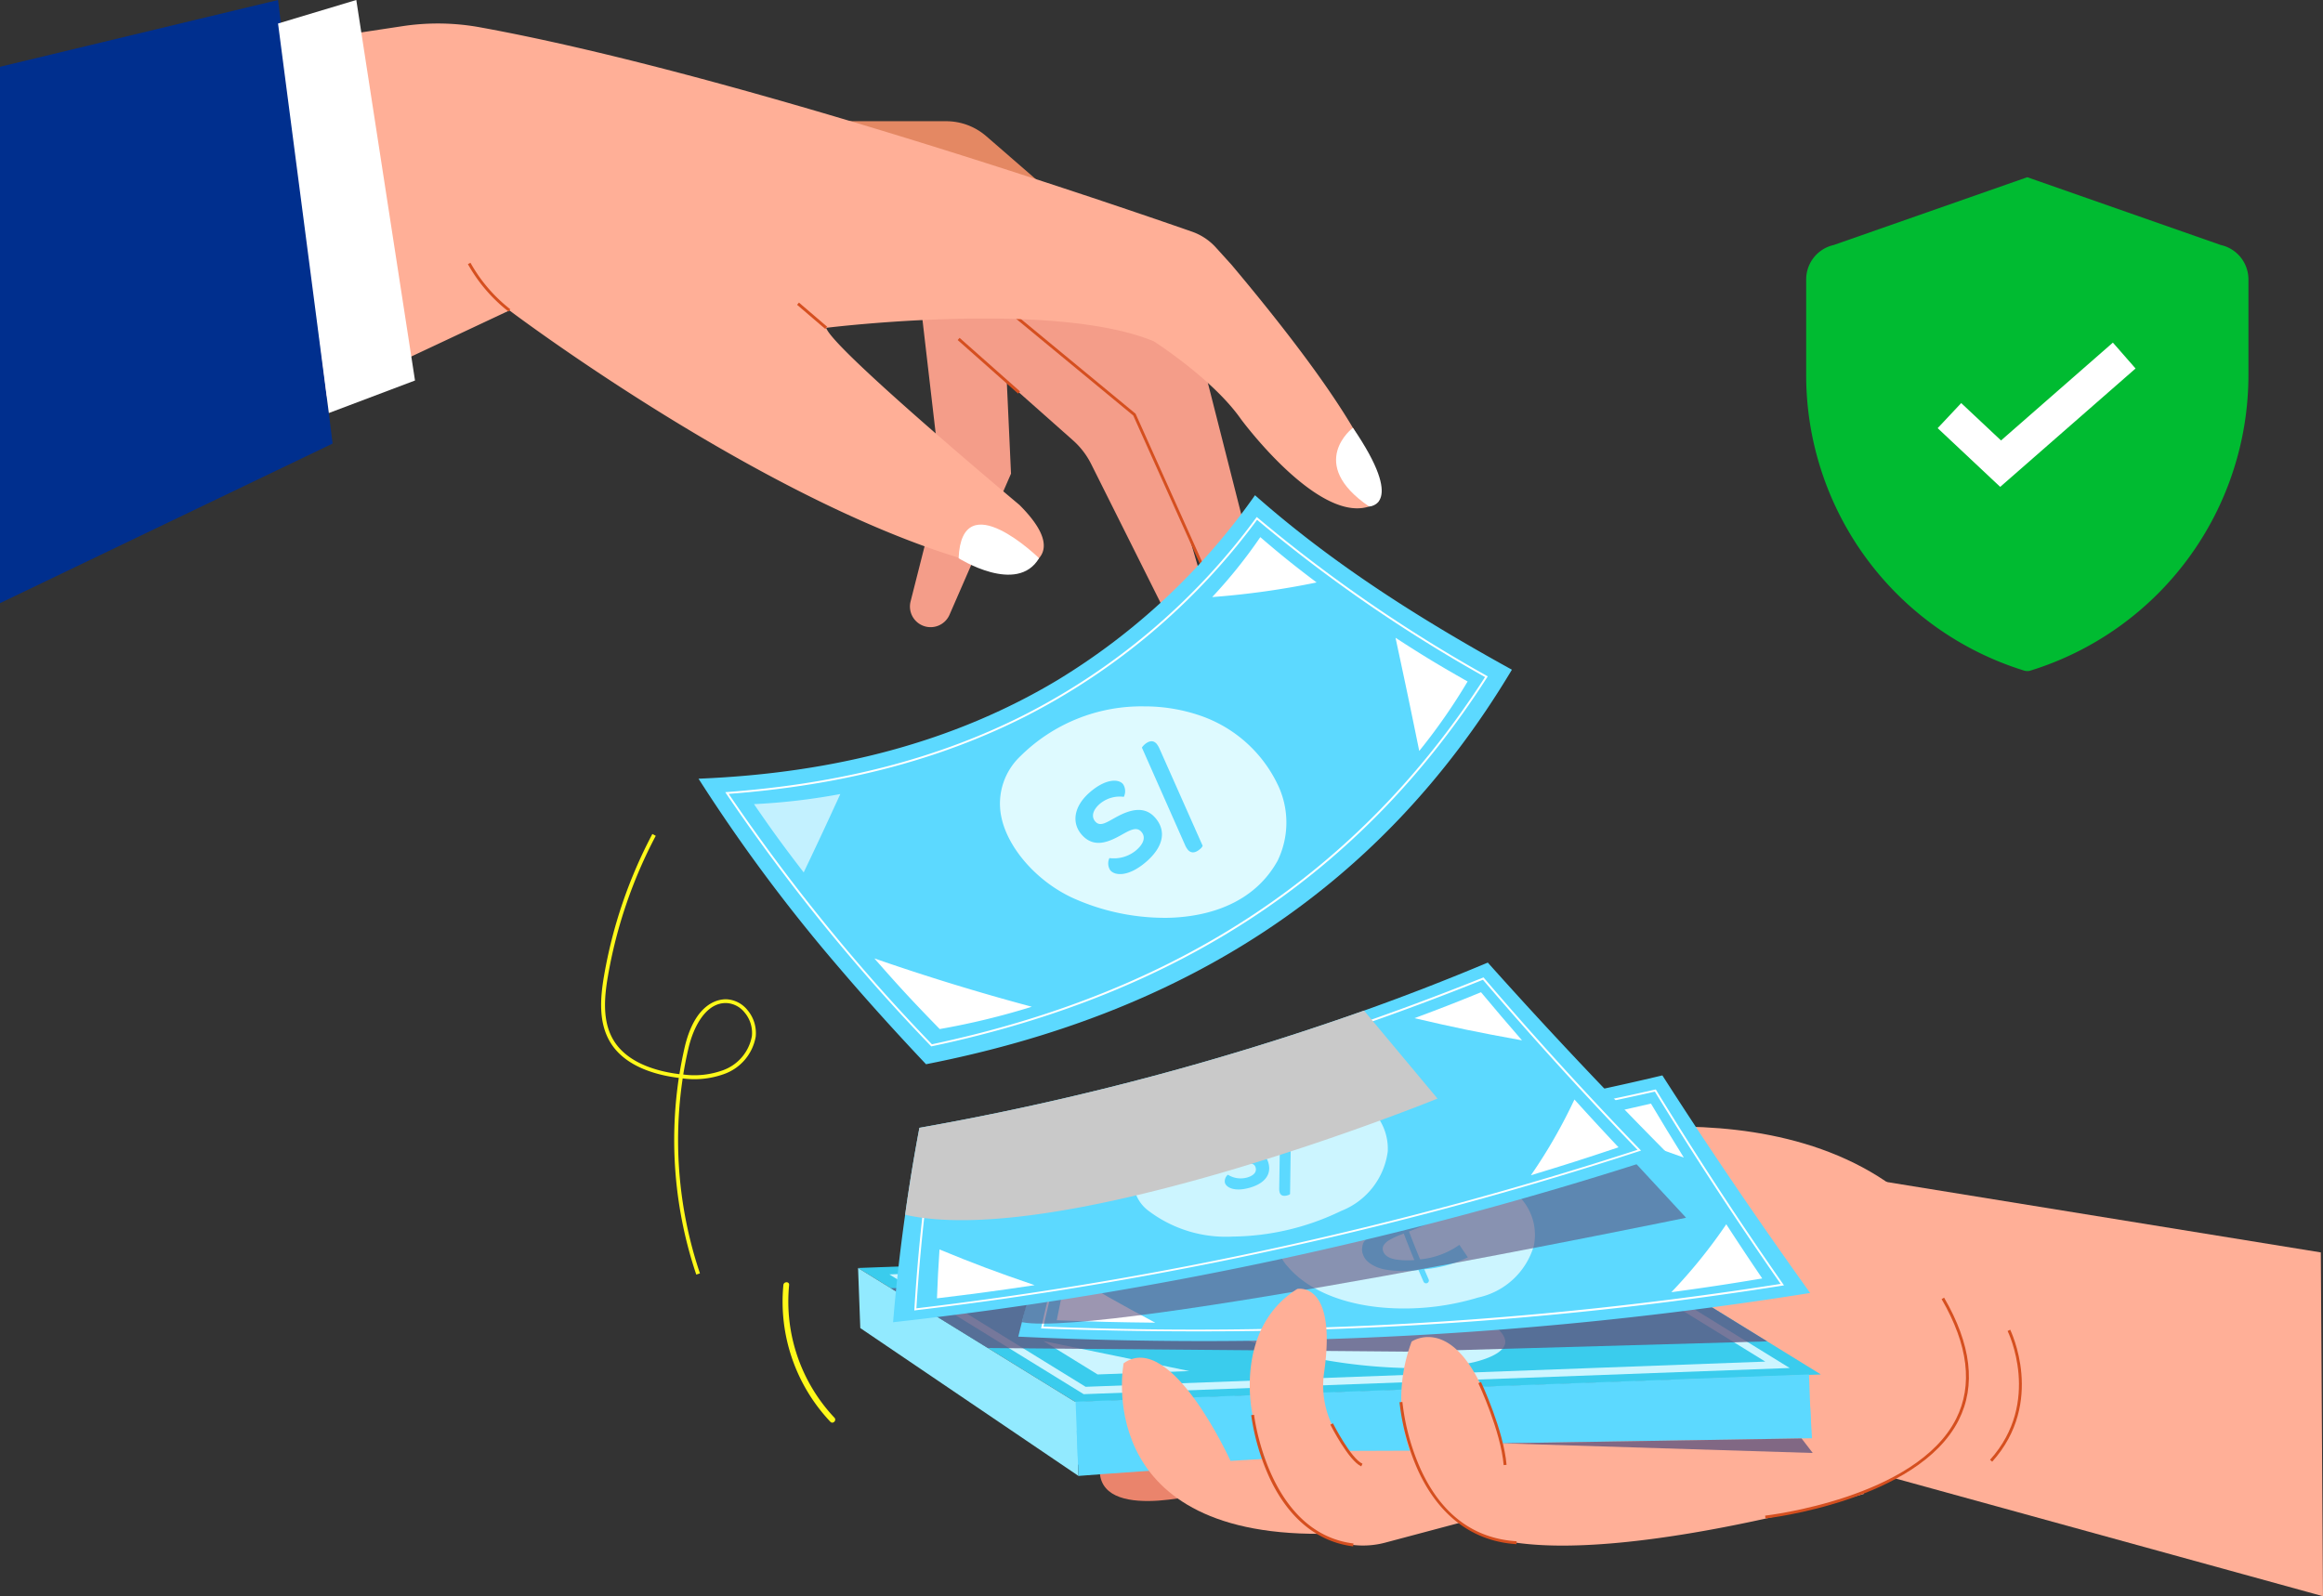 <svg xmlns="http://www.w3.org/2000/svg" width="218.61" height="150.249" viewBox="0 0 218.61 150.249"><rect x="0" y="0" width="218.61" height="150.249" fill="#333333" stroke="none"/><defs><style>.a{fill:#ffaf97;}.b{fill:#ea846c;}.c{fill:#f49d89;}.d{fill:#d54f1f;}.e{fill:#e48863;}.f{fill:#fff;}.g{fill:#002f8e;}.h{fill:#fff91a;}.i{fill:#3acced;}.j{fill:#ccf5ff;}.k{fill:#b3dd72;}.l{fill:#5cd9ff;}.m{fill:#92eaff;}.n{opacity:0.78;}.n,.p,.q{mix-blend-mode:multiply;isolation:isolate;}.o{fill:#5d547f;}.p{opacity:0.61;}.r{fill:#c9c9c9;}.s{fill:#defaff;}.t{opacity:0.63;}.u{fill:#00BB31;}</style></defs><g transform="translate(-72.412 -22.003)"><g transform="translate(72.412 22.003)"><g transform="translate(144.069 106.042)"><path class="a" d="M8017.77-534.187s26.237-7.12,38.58,8.28c0,0,12.36,23.181-16.524,26.833Z" transform="translate(-8017.77 535.831)"/></g><g transform="translate(103.492 133.71)"><path class="b" d="M7804.726-377.017s-10.894,3.047-9.827-2.9l5.149-3.9,4.678,4.192Z" transform="translate(-7794.825 383.815)"/></g><g transform="translate(86.635 28.587)"><path class="c" d="M7703.717-959.909l12.829,11.376a7.4,7.4,0,0,1,1.708,2.226l6.669,13.338a2.156,2.156,0,0,0,2.665,1.062h0a2.156,2.156,0,0,0,1.333-2.63l-5.16-17.679-9.178-9.178h-12.378Z" transform="translate(-7702.206 961.394)"/></g><g transform="translate(95.139 24.798)"><path class="c" d="M7748.932-977.581l11.62,9.6,8.553,19.049a1.93,1.93,0,0,0,2.358,1.045h0a1.931,1.931,0,0,0,1.275-2.312l-6.123-24.1-14.567-7.915Z" transform="translate(-7748.932 982.212)"/></g><g transform="translate(95.052 29.324)"><path class="d" d="M7768.589-928.537l-8.539-19.02-11.6-9.579.174-.21,11.645,9.619.013.029,8.552,19.049Z" transform="translate(-7748.455 957.346)"/></g><g transform="translate(85.631 26.229)"><path class="c" d="M7697.693-971.99l1.937,16.672-2.881,11.357a1.942,1.942,0,0,0,1.1,2.252h0a1.941,1.941,0,0,0,2.564-1l5.788-13.283-.842-18.356Z" transform="translate(-7696.689 974.348)"/></g><g transform="translate(73.247 11.41)"><path class="e" d="M7628.647-1055.772h15.791a5.746,5.746,0,0,1,3.764,1.4l9.158,7.942H7643Z" transform="translate(-7628.647 1055.772)"/></g><g transform="translate(90.123 31.803)"><rect class="d" width="0.273" height="7.605" transform="matrix(0.663, -0.748, 0.748, 0.663, 0, 0.204)"/></g><g transform="translate(0 2.214)"><path class="a" d="M7226.207-1056.776l47.943-22.516s26.9,20.335,46.985,24.5c0,0,6.694-.505,1.011-6.189,0,0-17.683-14.777-18.188-16.672,0,0,21.345-2.652,30.818,1.263,0,0,5.557,3.537,8.209,7.326,0,0,8.083,10.989,12.883,7.831,0,0,2.9-2.526-13.767-22.356l-1.468-1.622a5.464,5.464,0,0,0-2.251-1.494c-7.314-2.553-43.405-14.943-67-19.235a22.133,22.133,0,0,0-7.271-.112l-37.907,5.73Z" transform="translate(-7226.207 1106.297)"/></g><g transform="translate(125.731 40.267)"><path class="f" d="M7918.6-897.219s-4.436,3.34,1.523,7.408C7920.121-889.811,7923.624-889.867,7918.6-897.219Z" transform="translate(-7917.011 897.219)"/></g><g transform="translate(90.213 49.377)"><path class="f" d="M7729.438-844s-7.275-7.117-7.57,0C7721.868-844,7727.367-840.511,7729.438-844Z" transform="translate(-7721.868 847.166)"/></g><g transform="translate(44.034 24.735)"><path class="d" d="M7471.97-977.967a14.82,14.82,0,0,1-3.83-4.467l.242-.127a14.515,14.515,0,0,0,3.748,4.374Z" transform="translate(-7468.141 982.561)"/></g><g transform="translate(75.01 28.483)"><rect class="d" width="0.273" height="3.493" transform="translate(0 0.207) rotate(-49.397)"/></g><path class="g" d="M7252.373-1118.46l5.133,41.754-31.3,15.02v-50.487Z" transform="translate(-7226.207 1118.46)"/><g transform="translate(26.166)"><path class="f" d="M7369.973-1116.247l7.364-2.214,5.525,35.817-8.109,3.062Z" transform="translate(-7369.973 1118.46)"/></g><g transform="translate(56.57 78.503)"><path class="h" d="M7545.971-645.671a39.652,39.652,0,0,1-1.642-18.512q-.253-.032-.518-.073c-1.985-.31-4.625-1.129-5.924-3.265-1.152-1.895-.944-4.255-.588-6.314a44.789,44.789,0,0,1,4.539-13.306l.322.17a44.405,44.405,0,0,0-4.5,13.2c-.345,1.992-.551,4.271.539,6.063,1.228,2.017,3.761,2.8,5.67,3.1q.264.041.518.073.2-1.249.481-2.477c1-4.353,3.294-4.6,3.977-4.57a2.693,2.693,0,0,1,1.932,1,3.35,3.35,0,0,1,.789,2.517,4.579,4.579,0,0,1-3.027,3.536,8.245,8.245,0,0,1-3.846.394,39.292,39.292,0,0,0,1.625,18.354Zm-1.224-18.832a7.887,7.887,0,0,0,3.659-.374,4.214,4.214,0,0,0,2.8-3.24,2.979,2.979,0,0,0-.7-2.238,2.337,2.337,0,0,0-1.67-.872c-1.911-.077-3.12,2.162-3.607,4.287Q7544.944-665.732,7544.747-664.5Z" transform="translate(-7537.018 687.141)"/></g><g transform="translate(65.736 46.616)"><g transform="translate(15.013 70.137)"><path class="i" d="M7669.865-474.379l3.081,1.9,9.134,5.632h0l8.256,5.09,70.136-2.6-5.053-3.117-9.928-6.121-5.49-3.385Z" transform="translate(-7669.865 476.98)"/></g><g transform="translate(17.957 70.881)"><path class="j" d="M7752.294-472.193l16.177,9.971-63.962,2.372-16.176-9.971,63.961-2.372m.184-.7-66.439,2.464,18.288,11.273,66.439-2.464-18.288-11.273Z" transform="translate(-7686.038 472.89)"/></g><g transform="translate(45.788 73.296)"><path class="j" d="M7860.481-450.752a50.9,50.9,0,0,1-15.673-2.613c-4.387-1.533-5.894-3.084-5.853-3.947.033-.683,1.052-1.319,2.794-1.745a25.324,25.324,0,0,1,5.783-.564,51.835,51.835,0,0,1,15.953,2.6c2.625.918,5.667,2.476,5.6,3.847-.035.733-1.109,1.411-2.948,1.861a24.673,24.673,0,0,1-5.657.561Z" transform="translate(-7838.954 459.622)"/></g><g transform="translate(75.408 71.547)"><path class="k" d="M8001.7-468.916l8.629-.32,5.1,3.144Z" transform="translate(-8001.697 469.236)"/></g><g transform="translate(32.455 79.614)"><path class="j" d="M7779.429-422.087l-8.629.32-5.1-3.145Z" transform="translate(-7765.699 424.911)"/></g><g transform="translate(20.705 73.511)"><path class="k" d="M7709.768-458.44l-8.627.32,5.1,3.144Z" transform="translate(-7701.141 458.44)"/></g><g transform="translate(34.366 82.759)"><rect class="l" width="70.185" height="5.929" transform="translate(0 2.601) rotate(-2.124)"/></g><g transform="translate(15.014 72.74)"><path class="m" d="M7690.344-450.057l-20.473-12.621.209,5.653,20.535,13.918Z" transform="translate(-7669.871 462.678)"/></g><g class="n" transform="translate(18.094 73.522)"><path class="o" d="M7686.793-457.265l9.134,5.632h0l39.352.339,33.988-.966-9.928-6.121Z" transform="translate(-7686.793 458.381)"/></g><g transform="translate(30.092 54.605)"><path class="l" d="M7758.055-555.4a174.253,174.253,0,0,0-5.339,17.679,362.49,362.49,0,0,0,74.521-4.11c-4.818-6.715-9.452-13.521-13.909-20.481A253.53,253.53,0,0,1,7758.055-555.4Z" transform="translate(-7752.716 562.316)"/><g transform="translate(2.144 1.322)"><path class="f" d="M7779.051-532.276q-7.154,0-14.443-.273l-.109,0,.024-.107c1.19-5.343,2.652-10.7,4.345-15.909l.02-.062h.065a259.054,259.054,0,0,0,53.33-6.406l.064-.015.034.056c3.739,6.121,7.759,12.267,11.948,18.268l.083.119-.144.023A349.67,349.67,0,0,1,7779.051-532.276Zm-14.327-.451a354.688,354.688,0,0,0,69.371-4.016c-4.148-5.948-8.13-12.037-11.837-18.1a259.222,259.222,0,0,1-53.238,6.394C7767.349-543.3,7765.9-538.007,7764.724-532.726Z" transform="translate(-7764.498 555.051)"/></g><g transform="translate(24.387 7.544)"><path class="j" d="M7898.6-506.467c-4.835,0-8.831-1.453-10.963-3.986a3.544,3.544,0,0,1-.8-3.345c.532-1.988,3.126-4.786,6.546-6.028a17.515,17.515,0,0,1,5.915-1.041,14.627,14.627,0,0,1,9.577,3.356,5.134,5.134,0,0,1,1.955,5.159,6.988,6.988,0,0,1-5.223,4.851l-.026.007a23.984,23.984,0,0,1-6.977,1.027Z" transform="translate(-7886.705 520.867)"/><g transform="translate(7.139 2.702)"><path class="l" d="M7930.364-497.859a7.715,7.715,0,0,1-1.644-.172,3.583,3.583,0,0,1-1.031-.415,2.2,2.2,0,0,1-.6-.5,1.783,1.783,0,0,1-.27-.517,1.232,1.232,0,0,1-.063-.516,2.157,2.157,0,0,1,.086-.44,1.012,1.012,0,0,1,.309-.415c.146-.135.218-.2.36-.339a2.753,2.753,0,0,1,.552-.322c.218-.111.326-.166.542-.278.106-.053.335-.144.684-.274l.646-.242.681-.261a8.916,8.916,0,0,0,1.765-.841.677.677,0,0,0,.344-.854,1.31,1.31,0,0,0-1.129-.7,6.074,6.074,0,0,0-1.951.026,12.046,12.046,0,0,0-3.221,1.206c-.2-.423-.3-.634-.494-1.056a8.957,8.957,0,0,1,1.512-.607,14.368,14.368,0,0,1,2.035-.494,9.262,9.262,0,0,1,2.058-.137,4.589,4.589,0,0,1,1.519.307,3.589,3.589,0,0,1,.96.578,1.974,1.974,0,0,1,.531.706,1.021,1.021,0,0,1,.057.727,1.516,1.516,0,0,1-.324.581,2.919,2.919,0,0,1-.779.532c-.377.2-.684.344-.916.439s-.61.248-1.134.457c-.481.192-.875.346-1.177.463a6.7,6.7,0,0,0-.893.425,1.52,1.52,0,0,0-.593.519.665.665,0,0,0-.044.573q.214.6,1.2.767a7.606,7.606,0,0,0,2.327-.016,7.692,7.692,0,0,0,3.643-1.363c.316.47.478.706.8,1.178a11.837,11.837,0,0,1-4.018,1.118A15.215,15.215,0,0,1,7930.364-497.859Z" transform="translate(-7925.928 506.02)"/></g><g transform="translate(9.985 1.636)"><path class="l" d="M7945.57-501.483a.265.265,0,0,1-.244-.161,103.642,103.642,0,0,1-3.747-9.888.265.265,0,0,1,.168-.334.265.265,0,0,1,.334.168,103.088,103.088,0,0,0,3.731,9.846.265.265,0,0,1-.139.347A.264.264,0,0,1,7945.57-501.483Z" transform="translate(-7941.565 511.879)"/></g></g><g transform="translate(61.456 14.016)"><path class="f" d="M8090.376-478.912c3.452-.472,5.164-.731,8.554-1.294-1.38-2.042-2.058-3.064-3.385-5.1A48.925,48.925,0,0,1,8090.376-478.912Z" transform="translate(-8090.376 485.308)"/></g><g transform="translate(52.968 2.658)"><path class="f" d="M8043.741-546.289c2.662-.533,3.977-.818,6.571-1.422,1.211,2.031,1.83,3.047,3.093,5.082C8049.3-544.074,8047.37-544.809,8043.741-546.289Z" transform="translate(-8043.741 547.711)"/></g><g transform="translate(3.618 18.554)"><path class="f" d="M7781.864-455.645c-3.692-.04-5.546-.086-9.269-.228.361-1.806.551-2.706.959-4.5C7776.644-458.49,7778.305-457.541,7781.864-455.645Z" transform="translate(-7772.595 460.372)"/></g><g transform="translate(6.738 8.396)"><path class="f" d="M7798.4-516.183c-2.956.12-4.447.159-7.446.195-.512,1.766-.757,2.652-1.223,4.43A87.23,87.23,0,0,0,7798.4-516.183Z" transform="translate(-7789.734 516.183)"/></g></g><g class="p" transform="translate(30.432 62.153)"><path class="o" d="M7811.669-520.848l5.416,5.854s-54.883,11.331-62.5,9.831l1.056-4.586Z" transform="translate(-7754.582 520.848)"/></g><g transform="translate(18.309 43.989)"><path class="l" d="M7687.975-586.791a362.63,362.63,0,0,0,72.94-15.829q-8.73-8.8-16.972-18.024-5.789,2.432-11.649,4.521a261.028,261.028,0,0,1-41.841,11.032q-.771,4.076-1.344,8.186Q7688.395-591.868,7687.975-586.791Z" transform="translate(-7687.975 620.645)"/><g transform="translate(1.997 1.401)"><path class="f" d="M7698.946-581.594l.007-.109c.333-5.476.931-10.992,1.777-16.4l.01-.064.064-.011a258.836,258.836,0,0,0,51.647-14.748l.061-.025.042.05c4.658,5.456,9.6,10.89,14.684,16.151l.1.1-.138.045a354.623,354.623,0,0,1-68.146,14.988Zm1.954-16.412c-.834,5.341-1.426,10.792-1.759,16.205a354.424,354.424,0,0,0,67.865-14.922c-5.037-5.215-9.93-10.6-14.547-16.005A259,259,0,0,1,7700.9-598.006Z" transform="translate(-7698.946 612.946)"/></g><g transform="translate(22.613 10.971)"><path class="j" d="M7821.568-545.546a12.072,12.072,0,0,1-8.006-2.488,3.539,3.539,0,0,1-1.322-3.176c.211-2.047,2.331-5.22,5.512-6.987a17.336,17.336,0,0,1,8.274-2.171,14.068,14.068,0,0,1,7.39,2.011,5.135,5.135,0,0,1,2.744,4.785,6.987,6.987,0,0,1-4.393,5.614l-.024.012a23.924,23.924,0,0,1-10.174,2.4Z" transform="translate(-7812.219 560.367)"/><g transform="translate(7.819 3.189)"><g transform="translate(0 1.216)"><path class="l" d="M7855.972-530.818a.8.8,0,0,1,.281-.753,2.268,2.268,0,0,0,1.824.26c.64-.191.908-.533.783-.949-.144-.482-.706-.395-1.379-.347-.92.067-1.9,0-2.228-1.1-.3-1,.309-1.9,1.6-2.289s2.083-.052,2.219.4a.835.835,0,0,1-.3.786,2.015,2.015,0,0,0-1.626-.237c-.59.177-.856.528-.739.917.139.466.633.363,1.342.314,1.036-.075,2,.079,2.307,1.092.32,1.071-.271,1.936-1.691,2.36S7856.118-530.327,7855.972-530.818Z" transform="translate(-7855.178 536.164)"/></g><g transform="translate(5.907)"><path class="l" d="M7887.671-535.38a1.393,1.393,0,0,1-.038-.369l.108-6.934a.505.505,0,0,1,.237-.116c.24-.072.618-.112.737.287a1.554,1.554,0,0,1,.038.368l-.1,6.931a.553.553,0,0,1-.237.116C7888.167-535.021,7887.791-534.981,7887.671-535.38Z" transform="translate(-7887.634 542.845)"/></g></g></g><g transform="translate(60.025 12.889)"><path class="f" d="M8017.77-542.7c3.333-1.011,4.983-1.538,8.243-2.629-1.685-1.8-2.517-2.7-4.149-4.5A49.039,49.039,0,0,1,8017.77-542.7Z" transform="translate(-8017.77 549.829)"/></g><g transform="translate(49.065 2.792)"><path class="f" d="M7957.552-602.865c2.544-.947,3.8-1.436,6.264-2.442,1.517,1.814,2.289,2.721,3.858,4.53C7963.393-601.555,7961.369-601.976,7957.552-602.865Z" transform="translate(-7957.552 605.307)"/></g><g transform="translate(4.13 27.011)"><path class="f" d="M7719.856-468.884c-3.652.544-5.491.792-9.189,1.24.071-1.84.118-2.76.238-4.6C7714.253-470.869,7716.042-470.194,7719.856-468.884Z" transform="translate(-7710.667 472.239)"/></g><g transform="translate(4.827 15.428)"><path class="f" d="M7722.324-535.876c-2.9.586-4.365.859-7.321,1.368-.227,1.824-.327,2.738-.506,4.568A87.27,87.27,0,0,0,7722.324-535.876Z" transform="translate(-7714.497 535.876)"/></g></g><g class="q" transform="translate(19.444 48.51)"><path class="r" d="M7694.21-576.588c14.965,3.346,50.1-10.935,50.1-10.935l-6.915-8.284a261.042,261.042,0,0,1-41.841,11.032Q7694.783-580.7,7694.21-576.588Z" transform="translate(-7694.21 595.806)"/></g><g transform="translate(0 0)"><path class="l" d="M7587.378-835.655a156.411,156.411,0,0,0,13.175,17.727c2.656,3.117,5.406,6.155,8.234,9.15,23.746-4.654,42.6-16.161,55.135-37.136-8.6-4.746-16.794-9.9-24.177-16.422a62.053,62.053,0,0,1-18.529,17.366C7611.414-839.077,7600.067-836.167,7587.378-835.655Z" transform="translate(-7587.378 862.336)"/><g transform="translate(2.517 2.049)"><path class="f" d="M7620.59-801.247l-.035-.037a177.553,177.553,0,0,1-19.263-23.761l-.085-.13.155-.011c10.7-.794,19.831-3.16,27.917-7.232A62.034,62.034,0,0,0,7651.165-851l.059-.078.074.064a139.1,139.1,0,0,0,21.581,14.89l.083.048-.051.08c-11.815,18.433-28.913,29.8-52.27,34.738Zm-19.061-23.769a177.62,177.62,0,0,0,19.123,23.57c23.247-4.93,40.275-16.238,52.053-34.567a139.249,139.249,0,0,1-21.453-14.8,62.185,62.185,0,0,1-21.891,18.556C7621.291-828.192,7612.185-825.823,7601.529-825.016Z" transform="translate(-7601.206 851.077)"/></g><g transform="translate(28.363 19.87)"><path class="s" d="M7758.648-733.259a21.1,21.1,0,0,1-8.645-1.9c-3.391-1.588-6.138-4.766-6.681-7.729a6.145,6.145,0,0,1,1.845-5.61,16.161,16.161,0,0,1,11.605-4.664,16.1,16.1,0,0,1,5.351.889,12.618,12.618,0,0,1,7.367,6.761,8.234,8.234,0,0,1-.141,6.876c-2.594,4.68-7.816,5.38-10.7,5.38Z" transform="translate(-7743.215 753.166)"/><g transform="translate(7.109 3.293)"><path class="l" d="M7785.556-706.257a1.156,1.156,0,0,1-.087-1.158,3.276,3.276,0,0,0,2.547-.762c.722-.637.866-1.248.453-1.717-.479-.544-1.164-.091-2.018.378-1.165.644-2.491,1.146-3.583-.092-.992-1.125-.744-2.678.72-3.969s2.7-1.328,3.151-.812a1.207,1.207,0,0,1,.084,1.21,2.909,2.909,0,0,0-2.275.672c-.666.587-.8,1.208-.413,1.648.463.525,1.048.092,1.947-.4,1.313-.724,2.675-1.108,3.684.036,1.067,1.21.814,2.7-.79,4.115S7786.044-705.7,7785.556-706.257Z" transform="translate(-7782.271 718.406)"/><path class="l" d="M7820.977-724.857a1.982,1.982,0,0,1-.272-.46l-4.051-9.15c-.017-.019.09-.163.24-.3.272-.24.742-.52,1.139-.07a2.16,2.16,0,0,1,.272.46l4.061,9.142a.814.814,0,0,1-.24.3C7821.843-724.687,7821.374-724.407,7820.977-724.857Z" transform="translate(-7810.395 735.071)"/></g></g><g transform="translate(65.592 13.415)"><path class="f" d="M7949.992-777.978a55.3,55.3,0,0,0,4.551-6.539c-2.851-1.617-4.207-2.445-6.783-4.114C7948.678-784.364,7949.125-782.233,7949.992-777.978Z" transform="translate(-7947.76 788.632)"/></g><g transform="translate(48.339 3.944)"><path class="f" d="M7852.967-835.025a46.775,46.775,0,0,0,4.527-5.641c1.99,1.706,3.049,2.562,5.3,4.265A77.319,77.319,0,0,1,7852.967-835.025Z" transform="translate(-7852.967 840.666)"/></g><g transform="translate(16.548 43.601)"><path class="f" d="M7693.114-618.231a69.423,69.423,0,0,1-8.667,2.1c-2.6-2.667-3.828-4-6.151-6.65C7683.212-621.073,7688.089-619.578,7693.114-618.231Z" transform="translate(-7678.297 622.777)"/></g><g class="t" transform="translate(5.219 28.126)"><path class="f" d="M7624.175-707.8a59.607,59.607,0,0,1-8.124.949c1.747,2.54,2.681,3.83,4.678,6.43C7622.126-703.355,7622.814-704.831,7624.175-707.8Z" transform="translate(-7616.051 707.8)"/></g></g><g transform="translate(35.589 85.795)"><path class="l" d="M7783.083-384.433s50.845-3.99,69.1-2.161l-.245-4.354-46.484,1.679-22.542.575Z" transform="translate(-7782.914 390.948)"/></g></g><g transform="translate(105.581 127.802)"><path class="a" d="M7822.062-406.9l-5.542.337s-5.592-12.367-10.056-9.192c0,0-3.146,16.181,18.521,16.057l-.777-5.779Z" transform="translate(-7806.304 416.272)"/></g><g transform="translate(117.615 121.307)"><path class="a" d="M7893.289-430.227l-8.091,2.154a8.144,8.144,0,0,1-8.6-2.923,21.617,21.617,0,0,1-3.918-9.084s-1.846-8.054,4.205-11.862c0,0,3.755-.8,2.53,7.842a8.609,8.609,0,0,0,1.465,6.193c.267.376.57.779.919,1.208l8.158-.029Z" transform="translate(-7872.419 451.962)"/></g><g transform="translate(131.837 125.853)"><path class="a" d="M7994.146-412.225s-31.082,9.146-38.474,2.373a15.2,15.2,0,0,1-4.1-16.707s5.034-3.505,8.429,9.576l30.639-.5-.355-7.364Z" transform="translate(-7950.562 426.986)"/></g><g transform="translate(174.878 110.826)"><path class="a" d="M8188.87-481.663l41.9,11.541-.2-32.36-43.529-7.062Z" transform="translate(-8187.042 509.544)"/></g><g transform="translate(117.744 133.173)"><path class="d" d="M7882.723-374.379c-3.407-.427-6.147-2.7-7.923-6.581a21.429,21.429,0,0,1-1.669-5.772l.271-.031c.013.111,1.346,11.109,9.355,12.113Z" transform="translate(-7873.13 386.763)"/></g><g transform="translate(131.703 131.966)"><path class="d" d="M7960.83-380.012c-4.091-.26-7.292-2.657-9.256-6.933a21.461,21.461,0,0,1-1.746-6.43l.272-.022a21.183,21.183,0,0,0,1.725,6.344c1.948,4.234,4.983,6.511,9.023,6.768Z" transform="translate(-7949.827 393.396)"/></g><g transform="translate(166.11 122.143)"><path class="d" d="M8138.9-426.577l-.029-.271c.142-.016,14.194-1.641,17.967-9.106,1.6-3.166,1.142-6.96-1.362-11.276l.235-.137c2.554,4.4,3.015,8.283,1.37,11.537C8153.238-428.234,8139.04-426.593,8138.9-426.577Z" transform="translate(-8138.868 447.368)"/></g><g transform="translate(187.274 125.162)"><path class="d" d="M8255.355-418.349l-.2-.182c4.909-5.462,1.686-12.057,1.652-12.123l.244-.122C8257.082-430.71,8260.392-423.952,8255.355-418.349Z" transform="translate(-8255.152 430.777)"/></g><g transform="translate(139.125 130.086)"><path class="d" d="M7992.986-395.9c-.267-3.2-2.359-7.665-2.38-7.71l.246-.117c.021.045,2.135,4.551,2.406,7.8Z" transform="translate(-7990.606 403.723)"/></g><g transform="translate(125.195 133.977)"><path class="d" d="M7916.975-378.3c-1.187-.537-2.839-3.788-2.909-3.926l.244-.123c.017.033,1.677,3.3,2.778,3.8Z" transform="translate(-7914.066 382.349)"/></g><g class="n" transform="translate(141.272 135.396)"><path class="o" d="M8002.4-374.091l29.322.911-1.051-1.37Z" transform="translate(-8002.403 374.55)"/></g><g transform="translate(122.084 121.326)"><path class="f" d="M7896.978-451.854" transform="translate(-7896.978 451.854)"/></g><g transform="translate(73.642 120.697)"><g transform="translate(0)"><path class="h" d="M7630.9-455.052a16.466,16.466,0,0,0,4.421,12.872c.24.254.623-.13.383-.383a15.94,15.94,0,0,1-4.262-12.489c.034-.347-.508-.344-.542,0Z" transform="translate(-7630.821 455.311)"/></g></g></g><g transform="translate(245.385 28.685)"><path class="u" d="M1583.11,750.918h0a1.013,1.013,0,0,1-.6,0h0A29.126,29.126,0,0,1,1562,723.1v-9a3.321,3.321,0,0,1,2.595-3.241l18.213-6.381,18.212,6.381a3.32,3.32,0,0,1,2.6,3.241v9A29.125,29.125,0,0,1,1583.11,750.918Z" transform="translate(-1565 -694.479)"/><g transform="translate(9.374 25.566)"><path class="f" d="M1584.473,738.927l-5.885-5.528,2.216-2.36,3.747,3.519,10.527-9.211,2.132,2.437Z" transform="translate(-1578.588 -725.346)"/></g></g></g></svg>
